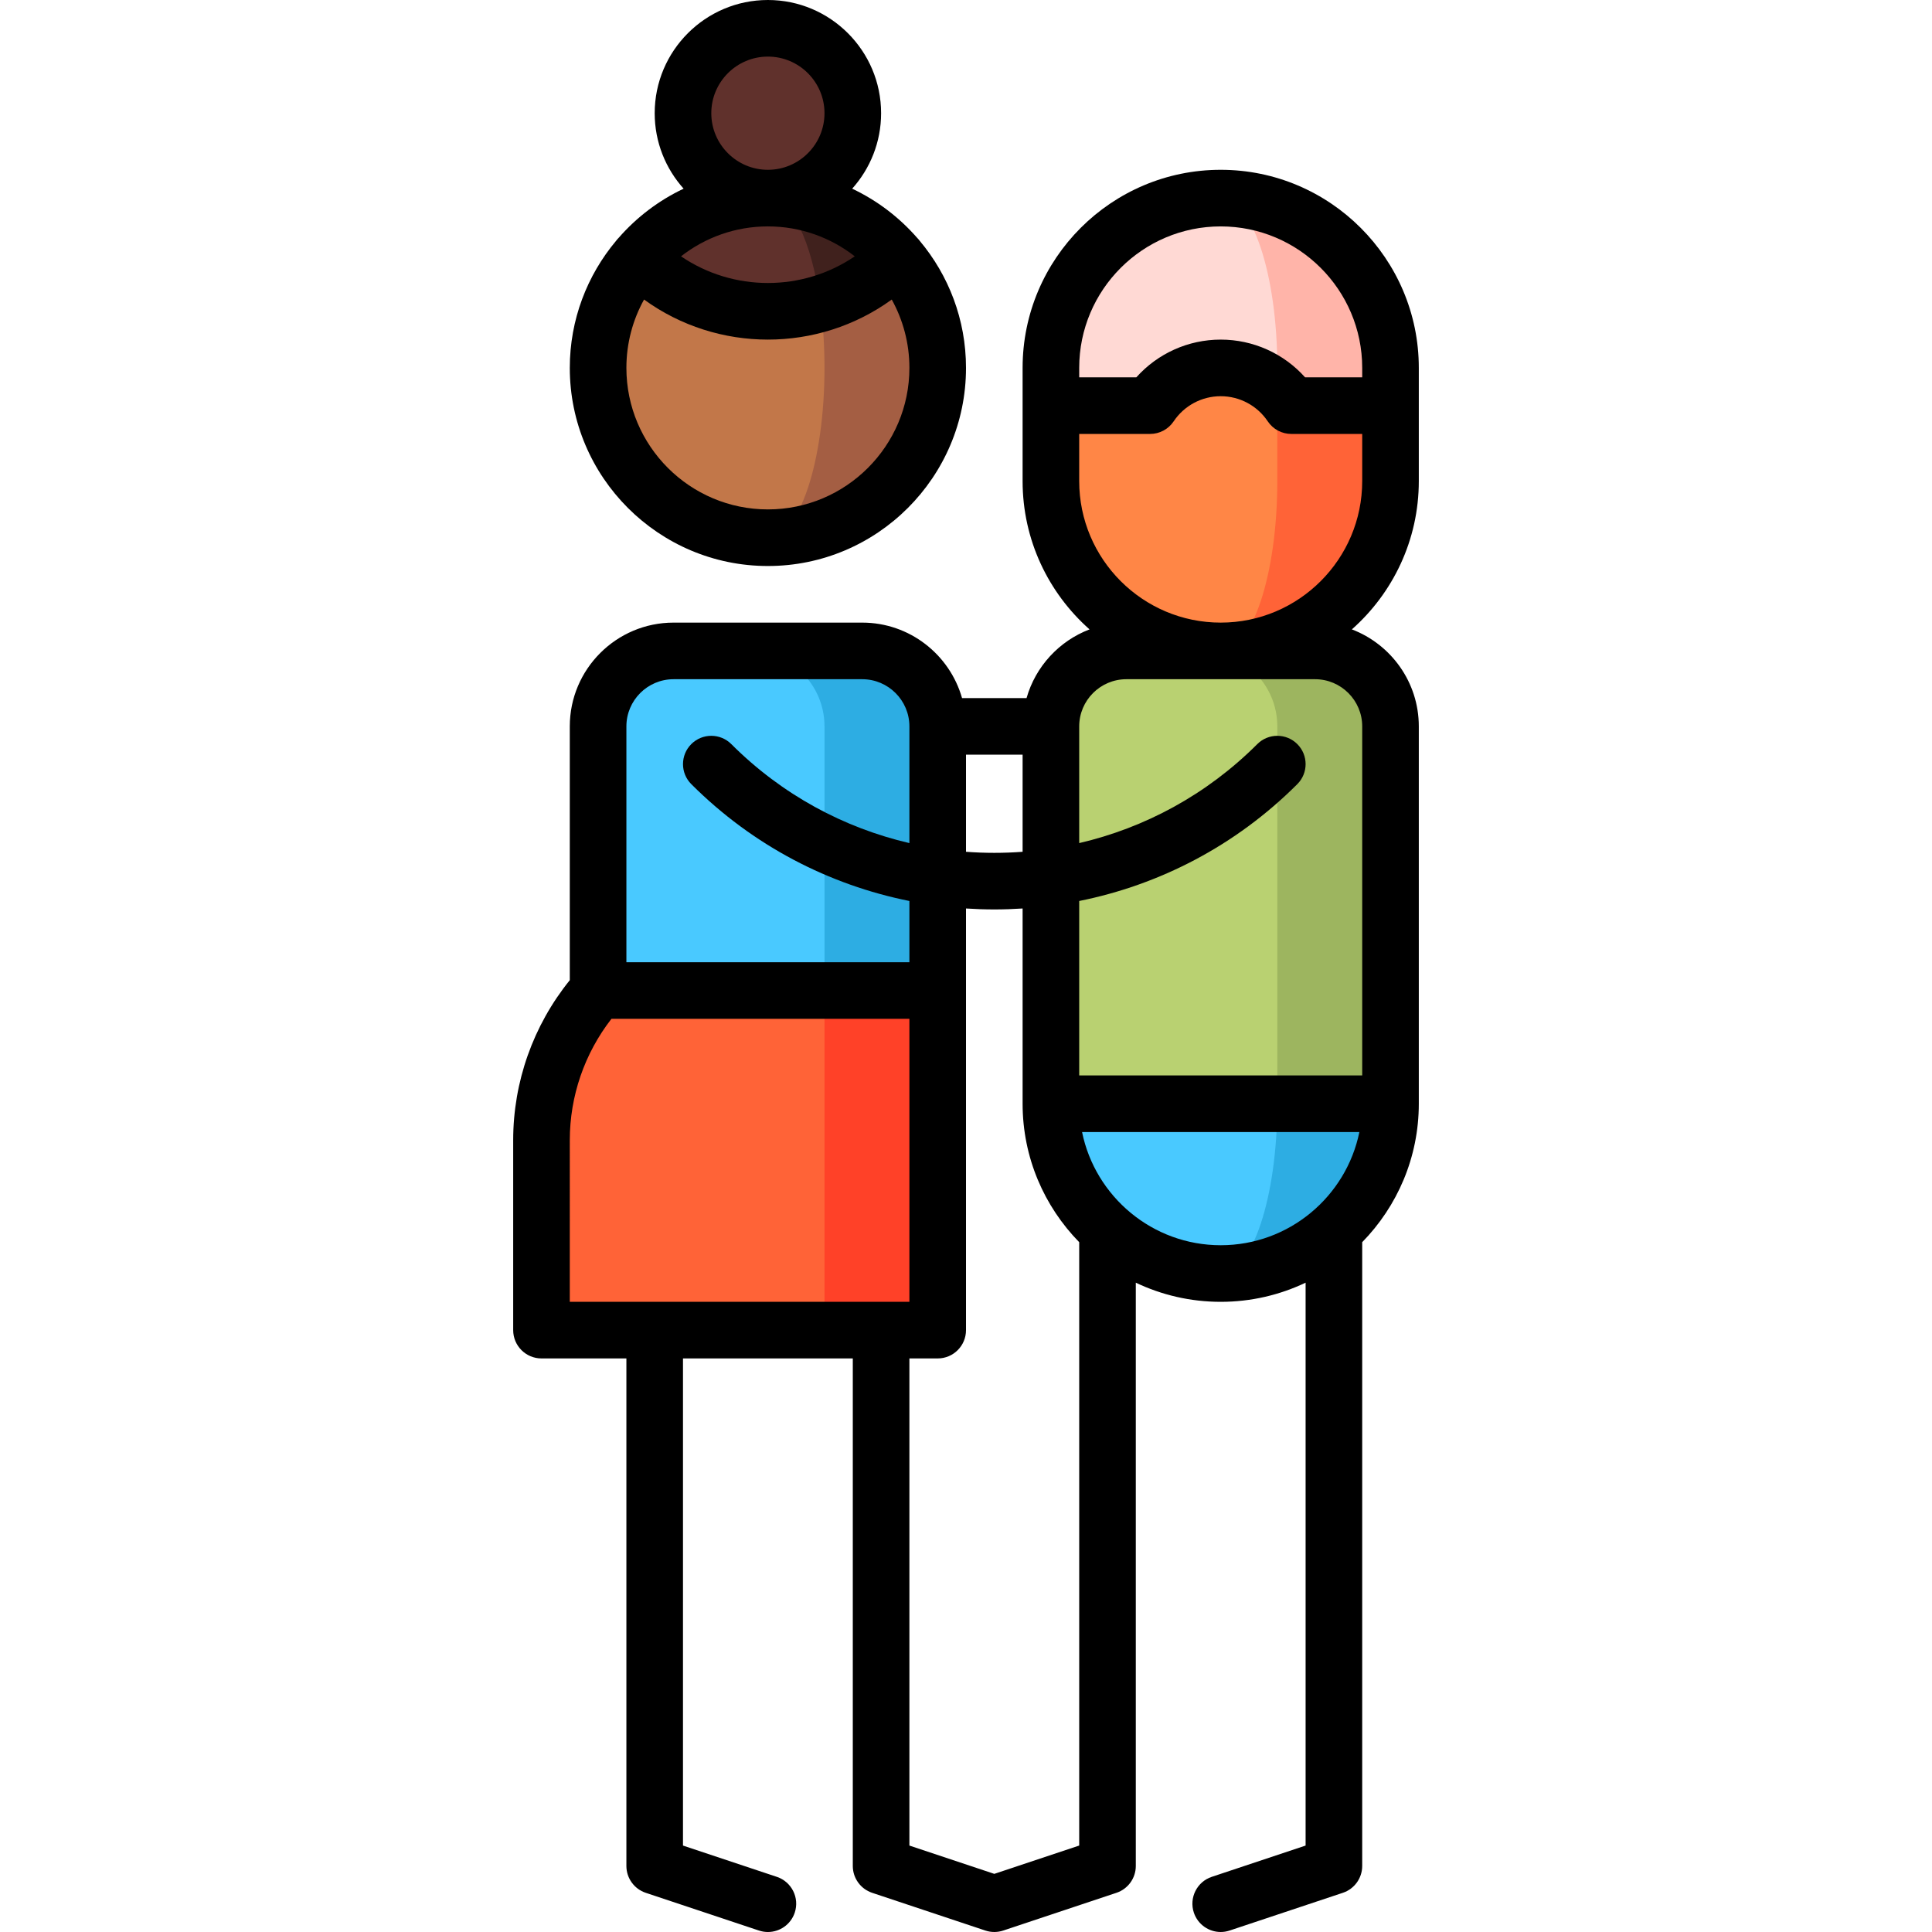 <?xml version="1.0" encoding="iso-8859-1"?>
<!-- Generator: Adobe Illustrator 19.0.0, SVG Export Plug-In . SVG Version: 6.00 Build 0)  -->
<svg version="1.1" id="Capa_1" xmlns="http://www.w3.org/2000/svg" xmlns:xlink="http://www.w3.org/1999/xlink" x="0px" y="0px"
	 viewBox="0 0 512.001 512.001" style="enable-background:new 0 0 512.001 512.001;" xml:space="preserve">
<path style="fill:#2DADE3;" d="M323.501,262.499v75c24.853,0,45-20.147,45-45L323.501,262.499z"/>
<path style="fill:#49C9FF;" d="M338.501,292.499l-15-30l-45,30c0,24.853,20.147,45,45,45
	C331.785,337.499,338.501,317.352,338.501,292.499z"/>
<path style="fill:#9DB55F;" d="M348.501,172.499h-30l20,120h30v-100C368.501,181.453,359.547,172.499,348.501,172.499z"/>
<path style="fill:#B9D171;" d="M318.501,172.499h-20c-11.046,0-20,8.954-20,20v100h60v-100
	C338.501,181.453,329.547,172.499,318.501,172.499z"/>
<path style="fill:#FFB4A9;" d="M323.501,52.499v101l45-46v-10C368.501,72.646,348.354,52.499,323.501,52.499z"/>
<path style="fill:#FFD9D4;" d="M323.501,52.499c-24.853,0-45,20.147-45,45v10l60,46v-56
	C338.501,72.646,331.785,52.499,323.501,52.499z"/>
<path style="fill:#FF6337;" d="M342.21,107.499c-1.053-1.573-2.303-3.002-3.709-4.261l-15,69.261c24.853,0,45-20.147,45-45v-20
	H342.21z"/>
<path style="fill:#FF8646;" d="M338.501,127.499v-24.261c-3.981-3.566-9.235-5.739-15-5.739c-7.801,0-14.672,3.971-18.709,10
	h-26.291v20c0,24.853,20.147,45,45,45C331.785,172.499,338.501,152.352,338.501,127.499z"/>
<circle style="fill:#60312C;" cx="203.5" cy="29.999" r="22.5"/>
<path style="fill:#A45E43;" d="M237.756,68.334c0.01-0.01-34.255-0.005-34.255-0.005v74.17c24.85,0,45-20.15,45-45
	C248.501,86.379,244.456,76.184,237.756,68.334z"/>
<path style="fill:#C27749;" d="M217.391,80.509l-48.145-12.175c-6.7,7.85-10.745,18.045-10.745,29.165c0,24.85,20.15,45,45,45
	c8.28,0,15-20.15,15-45C218.501,91.489,218.111,85.749,217.391,80.509z"/>
<path style="fill:#40211D;" d="M203.501,52.499l13.89,28.01c7.45-2.23,14.475-6.295,20.365-12.175
	C229.506,58.644,217.221,52.499,203.501,52.499z"/>
<path style="fill:#60312C;" d="M203.501,52.499c-13.72,0-26.005,6.145-34.255,15.835c13.04,13.04,31.645,17.105,48.145,12.175
	C215.161,64.079,209.781,52.499,203.501,52.499z"/>
<path style="fill:#2DADE3;" d="M228.501,172.499h-30v120h50v-100C248.501,181.453,239.547,172.499,228.501,172.499z"/>
<path style="fill:#49C9FF;" d="M198.501,172.499h-20c-11.046,0-20,8.954-20,20v100h60v-100
	C218.501,181.453,209.547,172.499,198.501,172.499z"/>
<polygon style="fill:#FF4128;" points="248.501,262.499 218.501,262.499 188.501,307.499 218.501,352.499 248.501,352.499 "/>
<path style="fill:#FF6337;" d="M218.501,262.499h-60c-9.329,10.575-15,24.454-15,39.665v50.335h75V262.499z"/>
<path d="M323.501,44.999c-28.949,0-52.5,23.552-52.5,52.5v30c0,15.626,6.87,29.67,17.739,39.296
	c-8.061,3.072-14.313,9.829-16.691,18.204h-17.096c-3.274-11.528-13.889-20-26.452-20h-50c-15.164,0-27.5,12.337-27.5,27.5v67.259
	c-9.693,11.989-15,26.936-15,42.406v50.335c0,4.143,3.358,7.5,7.5,7.5h22.5v134.5c0,3.229,2.066,6.095,5.128,7.115l30,10
	c0.787,0.262,1.586,0.387,2.373,0.387c3.14,0,6.066-1.987,7.114-5.13c1.31-3.93-0.814-8.178-4.744-9.487l-24.872-8.29V359.999h45
	v134.5c0,3.229,2.066,6.095,5.128,7.115l30,10c0.77,0.257,1.571,0.385,2.372,0.385s1.602-0.128,2.372-0.385l30-10
	c3.063-1.021,5.128-3.887,5.128-7.115V339.923c6.824,3.251,14.452,5.076,22.5,5.076s15.676-1.825,22.5-5.076v149.171l-24.872,8.29
	c-3.93,1.31-6.053,5.558-4.744,9.487c1.048,3.143,3.974,5.13,7.114,5.13c0.786,0,1.586-0.125,2.373-0.387l30-10
	c3.063-1.021,5.128-3.887,5.128-7.115V329.191c9.27-9.473,15-22.423,15-36.692v-100c0-11.727-7.381-21.757-17.739-25.704
	c10.869-9.626,17.739-23.67,17.739-39.296v-30C376.001,68.551,352.451,44.999,323.501,44.999z M323.501,59.999
	c20.678,0,37.5,16.822,37.5,37.5v2.5h-15.139c-5.652-6.325-13.746-10-22.361-10s-16.708,3.675-22.361,10h-15.139v-2.5
	C286.001,76.821,302.823,59.999,323.501,59.999z M256.001,199.999h15v25.732c-4.992,0.378-10.008,0.378-15,0V199.999z
	 M178.501,179.999h50c6.893,0,12.5,5.607,12.5,12.5v30.932c-17.308-4.03-33.732-12.771-47.197-26.235
	c-2.929-2.928-7.678-2.928-10.606,0c-2.929,2.93-2.929,7.678,0,10.607c16.399,16.398,36.608,26.717,57.803,30.97v16.226h-75v-62.5
	C166.001,185.606,171.608,179.999,178.501,179.999z M151.001,302.164c0-11.686,3.905-22.981,11.038-32.165h78.962v75h-90V302.164z
	 M263.501,496.594l-22.5-7.5V359.999h7.5c4.142,0,7.5-3.357,7.5-7.5V240.76c2.497,0.164,4.998,0.252,7.5,0.252
	s5.003-0.088,7.5-0.252v51.739c0,14.27,5.73,27.22,15,36.692v159.902L263.501,496.594z M286.757,299.999h73.491
	c-3.484,17.096-18.635,30-36.745,30S290.24,317.095,286.757,299.999z M348.501,179.999c6.893,0,12.5,5.607,12.5,12.5v92.5h-75
	v-46.227c21.195-4.253,41.404-14.571,57.803-30.97c2.929-2.93,2.929-7.678,0-10.607c-2.928-2.928-7.677-2.928-10.606,0
	c-13.464,13.465-29.889,22.205-47.197,26.235v-30.931c0-6.893,5.607-12.5,12.5-12.5H348.501z M323.501,164.999
	c-20.678,0-37.5-16.822-37.5-37.5v-12.5h18.792c2.502,0,4.84-1.248,6.232-3.328c2.797-4.178,7.461-6.672,12.476-6.672
	s9.679,2.494,12.476,6.672c1.392,2.08,3.73,3.328,6.232,3.328h18.792v12.5C361.001,148.177,344.179,164.999,323.501,164.999z"/>
<path d="M203.501,149.999c28.949,0,52.5-23.552,52.5-52.5c0-12.813-4.621-24.564-12.275-33.689c-0.205-0.27-0.422-0.531-0.668-0.777
	c-4.778-5.462-10.622-9.916-17.222-13.031c4.762-5.313,7.665-12.323,7.665-20.002c0-16.542-13.458-30-30-30s-30,13.458-30,30
	c0,7.679,2.903,14.689,7.665,20.002c-6.6,3.115-12.444,7.569-17.194,13.006c-0.274,0.271-0.491,0.533-0.696,0.803
	c-7.654,9.125-12.275,20.876-12.275,33.689C151.001,126.447,174.552,149.999,203.501,149.999z M203.501,134.999
	c-20.678,0-37.5-16.822-37.5-37.5c0-6.567,1.702-12.742,4.68-18.116c9.75,7.072,21.284,10.615,32.82,10.615
	s23.07-3.543,32.82-10.615c2.978,5.374,4.68,11.549,4.68,18.116C241.001,118.177,224.179,134.999,203.501,134.999z M180.479,67.93
	c6.36-4.963,14.349-7.931,23.022-7.931s16.662,2.968,23.022,7.931C212.684,77.35,194.318,77.35,180.479,67.93z M188.501,29.999
	c0-8.271,6.729-15,15-15s15,6.729,15,15s-6.729,15-15,15S188.501,38.27,188.501,29.999z"/>
<g>
</g>
<g>
</g>
<g>
</g>
<g>
</g>
<g>
</g>
<g>
</g>
<g>
</g>
<g>
</g>
<g>
</g>
<g>
</g>
<g>
</g>
<g>
</g>
<g>
</g>
<g>
</g>
<g>
</g>
</svg>
